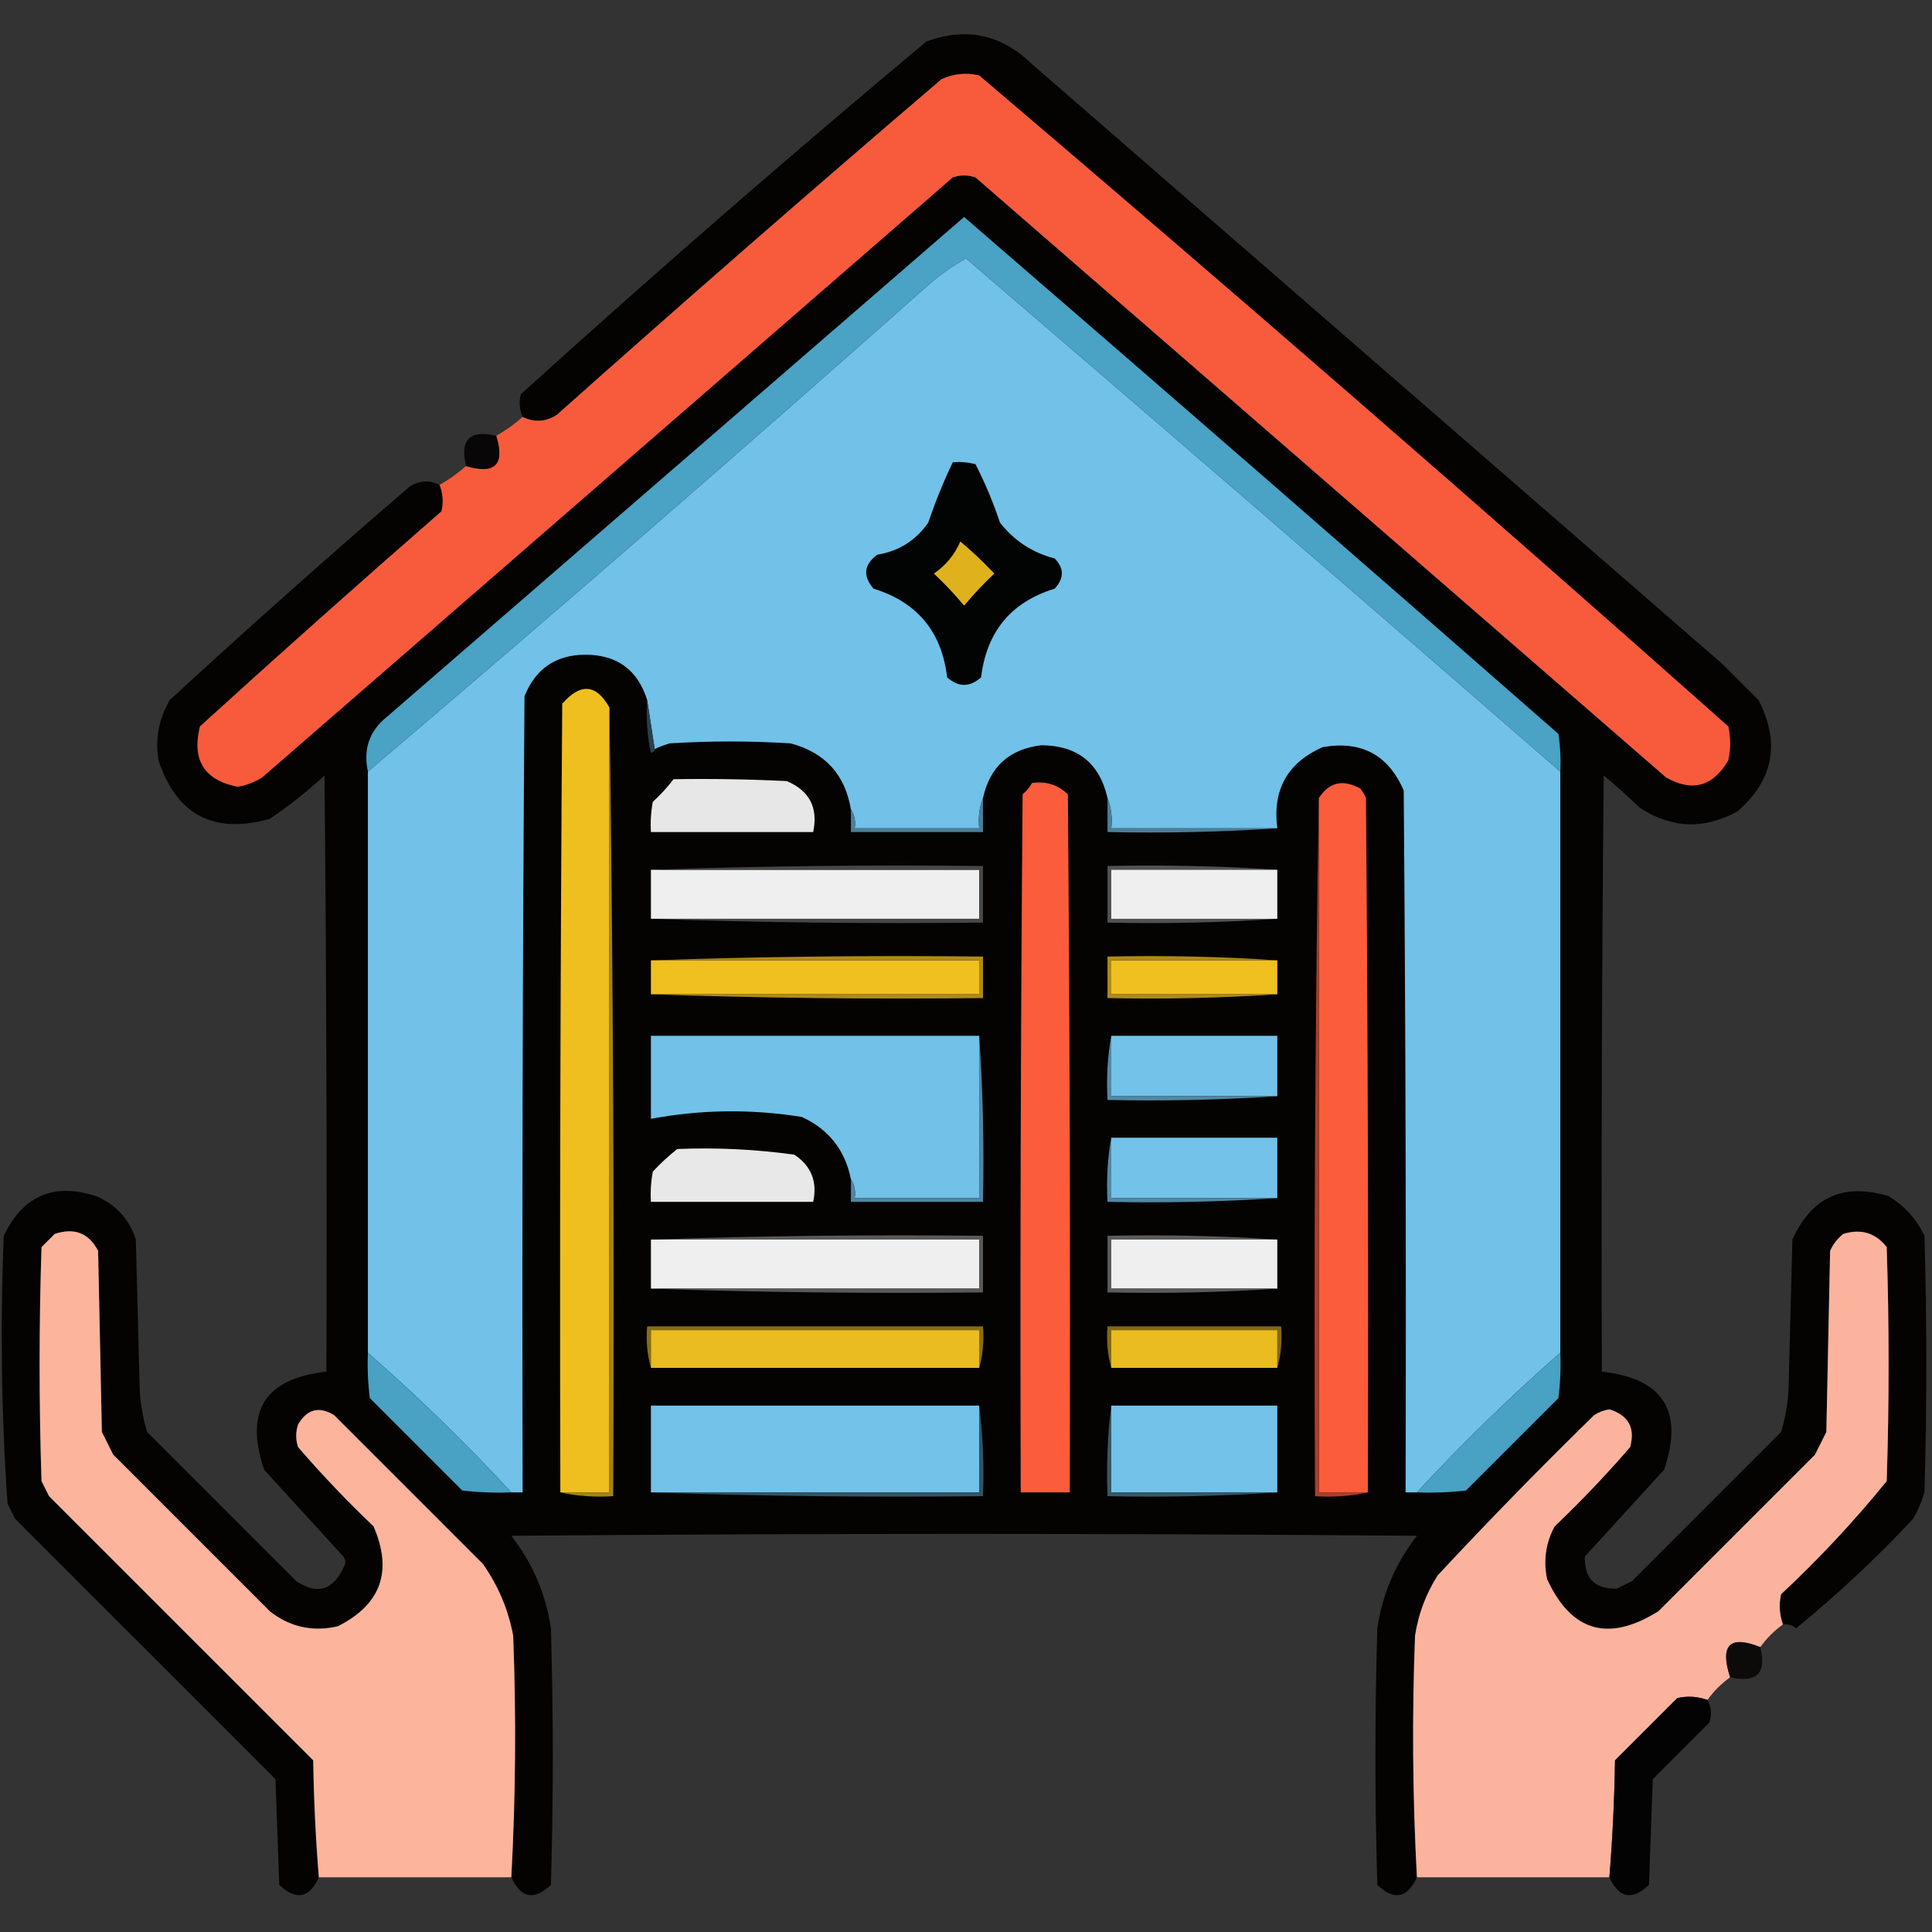<?xml version="1.0" encoding="UTF-8"?>
<!DOCTYPE svg PUBLIC "-//W3C//DTD SVG 1.1//EN" "http://www.w3.org/Graphics/SVG/1.1/DTD/svg11.dtd">
<svg xmlns="http://www.w3.org/2000/svg" version="1.1" width="512px" height="512px" style="shape-rendering:geometricPrecision; text-rendering:geometricPrecision; image-rendering:optimizeQuality; fill-rule:evenodd; clip-rule:evenodd" xmlns:xlink="http://www.w3.org/1999/xlink">
<rect width="100%" height="100%" fill="#333333" stroke="none"/>
<g><path style="opacity:0.972" fill="#040302" d="M 472.5,430.5 C 471.565,427.887 471.398,425.221 472,422.5C 482.067,413.102 491.4,403.102 500,392.5C 500.667,371.833 500.667,351.167 500,330.5C 497.045,326.723 493.212,325.557 488.5,327C 486.951,328.214 485.785,329.714 485,331.5C 484.667,347.5 484.333,363.5 484,379.5C 483,381.5 482,383.5 481,385.5C 467.167,399.333 453.333,413.167 439.5,427C 426.242,435.29 416.409,432.457 410,418.5C 408.959,413.56 409.626,408.894 412,404.5C 419.032,397.803 425.698,390.803 432,383.5C 433.395,378.394 431.561,375.061 426.5,373.5C 425.062,373.719 423.729,374.219 422.5,375C 408.304,388.862 394.471,403.029 381,417.5C 377.873,422.419 375.873,427.752 375,433.5C 374.179,454.906 374.346,476.24 375.5,497.5C 372.945,503.073 369.445,503.74 365,499.5C 364.333,476.833 364.333,454.167 365,431.5C 366.369,422.384 369.869,414.217 375.5,407C 295.5,406.333 215.5,406.333 135.5,407C 141.131,414.217 144.631,422.384 146,431.5C 146.667,454.167 146.667,476.833 146,499.5C 141.555,503.74 138.055,503.073 135.5,497.5C 136.654,476.24 136.821,454.906 136,433.5C 134.709,426.585 132.042,420.252 128,414.5C 114.833,401.333 101.667,388.167 88.5,375C 84.543,372.615 81.376,373.448 79,377.5C 78.333,379.5 78.333,381.5 79,383.5C 85.274,390.776 91.941,397.776 99,404.5C 104.145,416.402 100.979,425.235 89.5,431C 82.816,432.519 76.816,431.186 71.5,427C 57.667,413.167 43.833,399.333 30,385.5C 29,383.5 28,381.5 27,379.5C 26.667,363.5 26.333,347.5 26,331.5C 23.565,326.776 19.731,325.276 14.5,327C 13.333,328.167 12.167,329.333 11,330.5C 10.333,351.167 10.333,371.833 11,392.5C 11.667,393.833 12.333,395.167 13,396.5C 36.333,419.833 59.667,443.167 83,466.5C 83.17,477.008 83.67,487.341 84.5,497.5C 81.945,503.073 78.445,503.74 74,499.5C 73.667,490.167 73.333,480.833 73,471.5C 50,448.5 27,425.5 4,402.5C 3.333,401.167 2.667,399.833 2,398.5C 0.364,374.897 0.03,351.23 1,327.5C 6.075,316.853 14.241,313.353 25.5,317C 30.731,319.232 34.231,323.065 36,328.5C 36.333,341.5 36.667,354.5 37,367.5C 37.143,371.619 37.81,375.619 39,379.5C 52.167,392.667 65.333,405.833 78.5,419C 83.981,422.681 88.148,421.515 91,415.5C 91.667,414.5 91.667,413.5 91,412.5C 84,404.833 77,397.167 70,389.5C 64.715,373.956 70.215,365.29 86.5,363.5C 86.667,310.832 86.5,258.166 86,205.5C 81.454,209.714 76.621,213.547 71.5,217C 56.654,221.162 46.821,215.995 42,201.5C 41.087,195.815 42.087,190.482 45,185.5C 65.869,166.295 87.036,147.462 108.5,129C 111.119,127.304 113.786,127.137 116.5,128.5C 117.39,130.782 117.556,133.115 117,135.5C 95.478,154.265 74.145,173.265 53,192.5C 50.782,201.409 54.115,206.742 63,208.5C 65.321,208.091 67.487,207.257 69.5,206C 130.5,153 191.5,100 252.5,47C 254.5,46.333 256.5,46.333 258.5,47C 319.5,100 380.5,153 441.5,206C 448.435,209.957 453.935,208.457 458,201.5C 458.667,198.5 458.667,195.5 458,192.5C 392.425,134.254 326.258,76.754 259.5,20C 256.036,19.183 252.702,19.517 249.5,21C 215.204,50.294 181.204,79.96 147.5,110C 144.584,111.818 141.584,111.984 138.5,110.5C 137.677,108.545 137.51,106.545 138,104.5C 173.242,72.587 209.075,41.42 245.5,11C 256.093,7.119 265.427,9.119 273.5,17C 334.5,70 395.5,123 456.5,176C 459.667,179.167 462.833,182.333 466,185.5C 471.861,196.78 470.028,206.613 460.5,215C 451.593,219.916 442.927,219.583 434.5,214C 431.428,211.049 428.261,208.216 425,205.5C 424.5,258.166 424.333,310.832 424.5,363.5C 440.785,365.29 446.285,373.956 441,389.5C 434,397.167 427,404.833 420,412.5C 419.833,418.333 422.667,421.167 428.5,421C 429.833,420.333 431.167,419.667 432.5,419C 445.667,405.833 458.833,392.667 472,379.5C 473.19,375.619 473.857,371.619 474,367.5C 474.333,354.5 474.667,341.5 475,328.5C 480.073,317.215 488.573,313.382 500.5,317C 504.719,319.552 507.886,323.052 510,327.5C 510.667,350.167 510.667,372.833 510,395.5C 509.275,397.949 508.275,400.283 507,402.5C 497.246,412.926 486.912,422.592 476,431.5C 474.989,430.663 473.822,430.33 472.5,430.5 Z"/></g>
<g><path style="opacity:1" fill="#f85b3c" d="M 116.5,128.5 C 119.009,127.079 121.343,125.412 123.5,123.5C 131.192,125.808 133.859,123.141 131.5,115.5C 134.009,114.079 136.343,112.412 138.5,110.5C 141.584,111.984 144.584,111.818 147.5,110C 181.204,79.96 215.204,50.294 249.5,21C 252.702,19.517 256.036,19.183 259.5,20C 326.258,76.754 392.425,134.254 458,192.5C 458.667,195.5 458.667,198.5 458,201.5C 453.935,208.457 448.435,209.957 441.5,206C 380.5,153 319.5,100 258.5,47C 256.5,46.333 254.5,46.333 252.5,47C 191.5,100 130.5,153 69.5,206C 67.487,207.257 65.321,208.091 63,208.5C 54.115,206.742 50.782,201.409 53,192.5C 74.145,173.265 95.478,154.265 117,135.5C 117.556,133.115 117.39,130.782 116.5,128.5 Z"/></g>
<g><path style="opacity:1" fill="#4aa2c4" d="M 413.5,204.5 C 361.156,158.989 308.656,113.656 256,68.5C 252.232,70.597 248.732,73.097 245.5,76C 196.59,119.416 147.257,162.249 97.5,204.5C 96.224,198.524 97.891,193.691 102.5,190C 153.5,145.833 204.5,101.667 255.5,57.5C 308.148,102.98 360.648,148.647 413,194.5C 413.498,197.817 413.665,201.15 413.5,204.5 Z"/></g>
<g><path style="opacity:1" fill="#71c1e8" d="M 413.5,204.5 C 413.5,255.833 413.5,307.167 413.5,358.5C 400.198,370.135 387.531,382.468 375.5,395.5C 374.5,395.5 373.5,395.5 372.5,395.5C 372.667,333.499 372.5,271.499 372,209.5C 367.933,200.048 360.767,196.215 350.5,198C 341.172,202.154 337.172,209.321 338.5,219.5C 323.833,219.5 309.167,219.5 294.5,219.5C 294.806,216.615 294.473,213.948 293.5,211.5C 291.401,202.24 285.568,197.573 276,197.5C 267.513,198.486 262.347,203.153 260.5,211.5C 259.527,213.948 259.194,216.615 259.5,219.5C 248.5,219.5 237.5,219.5 226.5,219.5C 226.784,217.585 226.451,215.919 225.5,214.5C 223.948,205.242 218.615,199.409 209.5,197C 198.833,196.333 188.167,196.333 177.5,197C 176.099,197.41 174.766,197.91 173.5,198.5C 172.833,194.167 172.167,189.833 171.5,185.5C 168.983,177.484 163.483,173.484 155,173.5C 147.245,173.58 141.912,177.247 139,184.5C 138.5,254.833 138.333,325.166 138.5,395.5C 137.5,395.5 136.5,395.5 135.5,395.5C 123.469,382.468 110.802,370.135 97.5,358.5C 97.5,307.167 97.5,255.833 97.5,204.5C 147.257,162.249 196.59,119.416 245.5,76C 248.732,73.097 252.232,70.597 256,68.5C 308.656,113.656 361.156,158.989 413.5,204.5 Z"/></g>
<g><path style="opacity:0.886" fill="#030100" d="M 131.5,115.5 C 133.859,123.141 131.192,125.808 123.5,123.5C 121.833,116.5 124.5,113.833 131.5,115.5 Z"/></g>
<g><path style="opacity:1" fill="#020404" d="M 252.5,122.5 C 254.527,122.338 256.527,122.505 258.5,123C 261.041,127.942 263.208,133.108 265,138.5C 268.755,143.295 273.588,146.462 279.5,148C 282.034,150.587 282.034,153.253 279.5,156C 267.963,159.546 261.463,167.379 260,179.5C 257,182.167 254,182.167 251,179.5C 249.579,167.415 243.079,159.582 231.5,156C 228.595,152.626 228.928,149.626 232.5,147C 238.199,146.067 242.699,143.234 246,138.5C 247.873,132.965 250.039,127.632 252.5,122.5 Z"/></g>
<g><path style="opacity:1" fill="#dfb21d" d="M 254.5,143.5 C 257.558,146.051 260.558,148.885 263.5,152C 260.622,154.709 257.956,157.542 255.5,160.5C 253.016,157.516 250.35,154.682 247.5,152C 250.665,149.829 252.998,146.995 254.5,143.5 Z"/></g>
<g><path style="opacity:1" fill="#efbf1f" d="M 161.5,187.5 C 161.5,256.833 161.5,326.167 161.5,395.5C 157.167,395.5 152.833,395.5 148.5,395.5C 148.333,325.833 148.5,256.166 149,186.5C 153.85,180.938 158.017,181.271 161.5,187.5 Z"/></g>
<g><path style="opacity:1" fill="#a48316" d="M 161.5,187.5 C 162.499,256.998 162.833,326.665 162.5,396.5C 157.637,396.819 152.97,396.486 148.5,395.5C 152.833,395.5 157.167,395.5 161.5,395.5C 161.5,326.167 161.5,256.833 161.5,187.5 Z"/></g>
<g><path style="opacity:1" fill="#26414e" d="M 171.5,185.5 C 172.167,189.833 172.833,194.167 173.5,198.5C 173.44,199.043 173.107,199.376 172.5,199.5C 171.507,194.88 171.173,190.214 171.5,185.5 Z"/></g>
<g><path style="opacity:1" fill="#e7e7e7" d="M 178.5,206.5 C 188.506,206.334 198.506,206.5 208.5,207C 214.525,209.539 216.859,214.039 215.5,220.5C 201.167,220.5 186.833,220.5 172.5,220.5C 172.336,217.813 172.503,215.146 173,212.5C 175.04,210.63 176.873,208.63 178.5,206.5 Z"/></g>
<g><path style="opacity:1" fill="#fb5c3c" d="M 273.5,207.5 C 277.192,206.971 280.358,207.971 283,210.5C 283.5,272.166 283.667,333.832 283.5,395.5C 279.167,395.5 274.833,395.5 270.5,395.5C 270.333,333.832 270.5,272.166 271,210.5C 272.045,209.627 272.878,208.627 273.5,207.5 Z"/></g>
<g><path style="opacity:1" fill="#fb5c3c" d="M 362.5,395.5 C 358.167,395.5 353.833,395.5 349.5,395.5C 349.5,334.167 349.5,272.833 349.5,211.5C 352.267,207.256 355.934,206.422 360.5,209C 361.126,209.75 361.626,210.584 362,211.5C 362.5,272.832 362.667,334.166 362.5,395.5 Z"/></g>
<g><path style="opacity:1" fill="#ab3f29" d="M 349.5,211.5 C 349.5,272.833 349.5,334.167 349.5,395.5C 353.833,395.5 358.167,395.5 362.5,395.5C 358.03,396.486 353.363,396.819 348.5,396.5C 348.168,334.664 348.501,272.998 349.5,211.5 Z"/></g>
<g><path style="opacity:1" fill="#4b7f99" d="M 260.5,211.5 C 260.5,214.5 260.5,217.5 260.5,220.5C 248.833,220.5 237.167,220.5 225.5,220.5C 225.5,218.5 225.5,216.5 225.5,214.5C 226.451,215.919 226.784,217.585 226.5,219.5C 237.5,219.5 248.5,219.5 259.5,219.5C 259.194,216.615 259.527,213.948 260.5,211.5 Z"/></g>
<g><path style="opacity:1" fill="#4b7f99" d="M 293.5,211.5 C 294.473,213.948 294.806,216.615 294.5,219.5C 309.167,219.5 323.833,219.5 338.5,219.5C 323.676,220.496 308.676,220.829 293.5,220.5C 293.5,217.5 293.5,214.5 293.5,211.5 Z"/></g>
<g><path style="opacity:1" fill="#525252" d="M 338.5,230.5 C 323.833,230.5 309.167,230.5 294.5,230.5C 294.5,234.833 294.5,239.167 294.5,243.5C 309.167,243.5 323.833,243.5 338.5,243.5C 323.676,244.496 308.676,244.829 293.5,244.5C 293.5,239.5 293.5,234.5 293.5,229.5C 308.676,229.171 323.676,229.504 338.5,230.5 Z"/></g>
<g><path style="opacity:1" fill="#eeefee" d="M 172.5,230.5 C 201.5,230.5 230.5,230.5 259.5,230.5C 259.5,234.833 259.5,239.167 259.5,243.5C 230.5,243.5 201.5,243.5 172.5,243.5C 172.5,239.167 172.5,234.833 172.5,230.5 Z"/></g>
<g><path style="opacity:1" fill="#eeefee" d="M 338.5,230.5 C 338.5,234.833 338.5,239.167 338.5,243.5C 323.833,243.5 309.167,243.5 294.5,243.5C 294.5,239.167 294.5,234.833 294.5,230.5C 309.167,230.5 323.833,230.5 338.5,230.5 Z"/></g>
<g><path style="opacity:1" fill="#474747" d="M 172.5,230.5 C 201.662,229.502 230.995,229.169 260.5,229.5C 260.5,234.5 260.5,239.5 260.5,244.5C 230.995,244.831 201.662,244.498 172.5,243.5C 201.5,243.5 230.5,243.5 259.5,243.5C 259.5,239.167 259.5,234.833 259.5,230.5C 230.5,230.5 201.5,230.5 172.5,230.5 Z"/></g>
<g><path style="opacity:1" fill="#efc01f" d="M 172.5,254.5 C 201.5,254.5 230.5,254.5 259.5,254.5C 259.5,257.5 259.5,260.5 259.5,263.5C 230.5,263.5 201.5,263.5 172.5,263.5C 172.5,260.5 172.5,257.5 172.5,254.5 Z"/></g>
<g><path style="opacity:1" fill="#efc01f" d="M 338.5,254.5 C 338.5,257.5 338.5,260.5 338.5,263.5C 323.833,263.5 309.167,263.5 294.5,263.5C 294.5,260.5 294.5,257.5 294.5,254.5C 309.167,254.5 323.833,254.5 338.5,254.5 Z"/></g>
<g><path style="opacity:1" fill="#ae8c16" d="M 172.5,254.5 C 201.662,253.502 230.995,253.169 260.5,253.5C 260.5,257.167 260.5,260.833 260.5,264.5C 230.995,264.831 201.662,264.498 172.5,263.5C 201.5,263.5 230.5,263.5 259.5,263.5C 259.5,260.5 259.5,257.5 259.5,254.5C 230.5,254.5 201.5,254.5 172.5,254.5 Z"/></g>
<g><path style="opacity:1" fill="#ae8b16" d="M 338.5,254.5 C 323.833,254.5 309.167,254.5 294.5,254.5C 294.5,257.5 294.5,260.5 294.5,263.5C 309.167,263.5 323.833,263.5 338.5,263.5C 323.676,264.496 308.676,264.829 293.5,264.5C 293.5,260.833 293.5,257.167 293.5,253.5C 308.676,253.171 323.676,253.504 338.5,254.5 Z"/></g>
<g><path style="opacity:1" fill="#71c1e8" d="M 259.5,274.5 C 259.5,288.833 259.5,303.167 259.5,317.5C 248.5,317.5 237.5,317.5 226.5,317.5C 226.784,315.585 226.451,313.919 225.5,312.5C 223.953,304.789 219.62,299.289 212.5,296C 199.087,293.858 185.754,294.025 172.5,296.5C 172.5,289.167 172.5,281.833 172.5,274.5C 201.5,274.5 230.5,274.5 259.5,274.5 Z"/></g>
<g><path style="opacity:1" fill="#72c2e9" d="M 294.5,274.5 C 309.167,274.5 323.833,274.5 338.5,274.5C 338.5,279.833 338.5,285.167 338.5,290.5C 323.833,290.5 309.167,290.5 294.5,290.5C 294.5,285.167 294.5,279.833 294.5,274.5 Z"/></g>
<g><path style="opacity:1" fill="#5189a5" d="M 294.5,274.5 C 294.5,279.833 294.5,285.167 294.5,290.5C 309.167,290.5 323.833,290.5 338.5,290.5C 323.676,291.496 308.676,291.829 293.5,291.5C 293.178,285.642 293.511,279.975 294.5,274.5 Z"/></g>
<g><path style="opacity:1" fill="#72c2e9" d="M 294.5,301.5 C 309.167,301.5 323.833,301.5 338.5,301.5C 338.5,306.833 338.5,312.167 338.5,317.5C 323.833,317.5 309.167,317.5 294.5,317.5C 294.5,312.167 294.5,306.833 294.5,301.5 Z"/></g>
<g><path style="opacity:1" fill="#e8e8e8" d="M 179.5,304.5 C 189.912,304.074 200.246,304.574 210.5,306C 214.988,308.978 216.655,313.145 215.5,318.5C 201.167,318.5 186.833,318.5 172.5,318.5C 172.336,315.813 172.503,313.146 173,310.5C 175.063,308.266 177.229,306.266 179.5,304.5 Z"/></g>
<g><path style="opacity:1" fill="#4f86a1" d="M 259.5,274.5 C 260.496,288.99 260.829,303.657 260.5,318.5C 248.833,318.5 237.167,318.5 225.5,318.5C 225.5,316.5 225.5,314.5 225.5,312.5C 226.451,313.919 226.784,315.585 226.5,317.5C 237.5,317.5 248.5,317.5 259.5,317.5C 259.5,303.167 259.5,288.833 259.5,274.5 Z"/></g>
<g><path style="opacity:1" fill="#5189a5" d="M 294.5,301.5 C 294.5,306.833 294.5,312.167 294.5,317.5C 309.167,317.5 323.833,317.5 338.5,317.5C 323.676,318.496 308.676,318.829 293.5,318.5C 293.178,312.642 293.511,306.975 294.5,301.5 Z"/></g>
<g><path style="opacity:1" fill="#fcb49d" d="M 135.5,497.5 C 118.5,497.5 101.5,497.5 84.5,497.5C 83.67,487.341 83.17,477.008 83,466.5C 59.667,443.167 36.333,419.833 13,396.5C 12.333,395.167 11.667,393.833 11,392.5C 10.333,371.833 10.333,351.167 11,330.5C 12.167,329.333 13.333,328.167 14.5,327C 19.731,325.276 23.565,326.776 26,331.5C 26.333,347.5 26.667,363.5 27,379.5C 28,381.5 29,383.5 30,385.5C 43.833,399.333 57.667,413.167 71.5,427C 76.816,431.186 82.816,432.519 89.5,431C 100.979,425.235 104.145,416.402 99,404.5C 91.941,397.776 85.274,390.776 79,383.5C 78.333,381.5 78.333,379.5 79,377.5C 81.376,373.448 84.543,372.615 88.5,375C 101.667,388.167 114.833,401.333 128,414.5C 132.042,420.252 134.709,426.585 136,433.5C 136.821,454.906 136.654,476.24 135.5,497.5 Z"/></g>
<g><path style="opacity:0.999" fill="#fcb39d" d="M 472.5,430.5 C 470.167,432.167 468.167,434.167 466.5,436.5C 458.397,433.268 455.73,435.934 458.5,444.5C 456.167,446.167 454.167,448.167 452.5,450.5C 449.887,449.565 447.221,449.398 444.5,450C 439,455.5 433.5,461 428,466.5C 427.83,477.008 427.33,487.341 426.5,497.5C 409.5,497.5 392.5,497.5 375.5,497.5C 374.346,476.24 374.179,454.906 375,433.5C 375.873,427.752 377.873,422.419 381,417.5C 394.471,403.029 408.304,388.862 422.5,375C 423.729,374.219 425.062,373.719 426.5,373.5C 431.561,375.061 433.395,378.394 432,383.5C 425.698,390.803 419.032,397.803 412,404.5C 409.626,408.894 408.959,413.56 410,418.5C 416.409,432.457 426.242,435.29 439.5,427C 453.333,413.167 467.167,399.333 481,385.5C 482,383.5 483,381.5 484,379.5C 484.333,363.5 484.667,347.5 485,331.5C 485.785,329.714 486.951,328.214 488.5,327C 493.212,325.557 497.045,326.723 500,330.5C 500.667,351.167 500.667,371.833 500,392.5C 491.4,403.102 482.067,413.102 472,422.5C 471.398,425.221 471.565,427.887 472.5,430.5 Z"/></g>
<g><path style="opacity:1" fill="#eeefee" d="M 172.5,328.5 C 201.5,328.5 230.5,328.5 259.5,328.5C 259.5,332.833 259.5,337.167 259.5,341.5C 230.5,341.5 201.5,341.5 172.5,341.5C 172.5,337.167 172.5,332.833 172.5,328.5 Z"/></g>
<g><path style="opacity:1" fill="#eeefee" d="M 338.5,328.5 C 338.5,332.833 338.5,337.167 338.5,341.5C 323.833,341.5 309.167,341.5 294.5,341.5C 294.5,337.167 294.5,332.833 294.5,328.5C 309.167,328.5 323.833,328.5 338.5,328.5 Z"/></g>
<g><path style="opacity:1" fill="#595959" d="M 172.5,328.5 C 201.662,327.502 230.995,327.169 260.5,327.5C 260.5,332.5 260.5,337.5 260.5,342.5C 230.995,342.831 201.662,342.498 172.5,341.5C 201.5,341.5 230.5,341.5 259.5,341.5C 259.5,337.167 259.5,332.833 259.5,328.5C 230.5,328.5 201.5,328.5 172.5,328.5 Z"/></g>
<g><path style="opacity:1" fill="#5b5b5b" d="M 338.5,328.5 C 323.833,328.5 309.167,328.5 294.5,328.5C 294.5,332.833 294.5,337.167 294.5,341.5C 309.167,341.5 323.833,341.5 338.5,341.5C 323.676,342.496 308.676,342.829 293.5,342.5C 293.5,337.5 293.5,332.5 293.5,327.5C 308.676,327.171 323.676,327.504 338.5,328.5 Z"/></g>
<g><path style="opacity:1" fill="#886d12" d="M 259.5,362.5 C 259.5,359.167 259.5,355.833 259.5,352.5C 230.5,352.5 201.5,352.5 172.5,352.5C 172.5,355.833 172.5,359.167 172.5,362.5C 171.518,359.038 171.185,355.371 171.5,351.5C 201.167,351.5 230.833,351.5 260.5,351.5C 260.815,355.371 260.482,359.038 259.5,362.5 Z"/></g>
<g><path style="opacity:1" fill="#846911" d="M 338.5,362.5 C 338.5,359.167 338.5,355.833 338.5,352.5C 323.833,352.5 309.167,352.5 294.5,352.5C 294.5,355.833 294.5,359.167 294.5,362.5C 293.518,359.038 293.185,355.371 293.5,351.5C 308.833,351.5 324.167,351.5 339.5,351.5C 339.815,355.371 339.482,359.038 338.5,362.5 Z"/></g>
<g><path style="opacity:1" fill="#ebbc1f" d="M 259.5,362.5 C 230.5,362.5 201.5,362.5 172.5,362.5C 172.5,359.167 172.5,355.833 172.5,352.5C 201.5,352.5 230.5,352.5 259.5,352.5C 259.5,355.833 259.5,359.167 259.5,362.5 Z"/></g>
<g><path style="opacity:1" fill="#ebbc1f" d="M 338.5,362.5 C 323.833,362.5 309.167,362.5 294.5,362.5C 294.5,359.167 294.5,355.833 294.5,352.5C 309.167,352.5 323.833,352.5 338.5,352.5C 338.5,355.833 338.5,359.167 338.5,362.5 Z"/></g>
<g><path style="opacity:1" fill="#49a1c3" d="M 97.5,358.5 C 110.802,370.135 123.469,382.468 135.5,395.5C 131.154,395.666 126.821,395.499 122.5,395C 114.333,386.833 106.167,378.667 98,370.5C 97.501,366.514 97.335,362.514 97.5,358.5 Z"/></g>
<g><path style="opacity:1" fill="#49a1c3" d="M 413.5,358.5 C 413.666,362.514 413.499,366.514 413,370.5C 404.833,378.667 396.667,386.833 388.5,395C 384.179,395.499 379.846,395.666 375.5,395.5C 387.531,382.468 400.198,370.135 413.5,358.5 Z"/></g>
<g><path style="opacity:1" fill="#72c2e9" d="M 259.5,372.5 C 259.5,380.167 259.5,387.833 259.5,395.5C 230.5,395.5 201.5,395.5 172.5,395.5C 172.5,387.833 172.5,380.167 172.5,372.5C 201.5,372.5 230.5,372.5 259.5,372.5 Z"/></g>
<g><path style="opacity:1" fill="#72c2e9" d="M 294.5,372.5 C 309.167,372.5 323.833,372.5 338.5,372.5C 338.5,380.167 338.5,387.833 338.5,395.5C 323.833,395.5 309.167,395.5 294.5,395.5C 294.5,387.833 294.5,380.167 294.5,372.5 Z"/></g>
<g><path style="opacity:1" fill="#325565" d="M 259.5,372.5 C 260.492,380.316 260.826,388.316 260.5,396.5C 230.995,396.831 201.662,396.498 172.5,395.5C 201.5,395.5 230.5,395.5 259.5,395.5C 259.5,387.833 259.5,380.167 259.5,372.5 Z"/></g>
<g><path style="opacity:1" fill="#345869" d="M 294.5,372.5 C 294.5,380.167 294.5,387.833 294.5,395.5C 309.167,395.5 323.833,395.5 338.5,395.5C 323.676,396.496 308.676,396.829 293.5,396.5C 293.174,388.316 293.508,380.316 294.5,372.5 Z"/></g>
<g><path style="opacity:0.882" fill="#090605" d="M 466.5,436.5 C 468.234,443.433 465.567,446.1 458.5,444.5C 455.73,435.934 458.397,433.268 466.5,436.5 Z"/></g>
<g><path style="opacity:0.949" fill="#020101" d="M 452.5,450.5 C 453.511,452.402 453.678,454.402 453,456.5C 448,461.5 443,466.5 438,471.5C 437.667,480.833 437.333,490.167 437,499.5C 432.555,503.74 429.055,503.073 426.5,497.5C 427.33,487.341 427.83,477.008 428,466.5C 433.5,461 439,455.5 444.5,450C 447.221,449.398 449.887,449.565 452.5,450.5 Z"/></g>
</svg>
